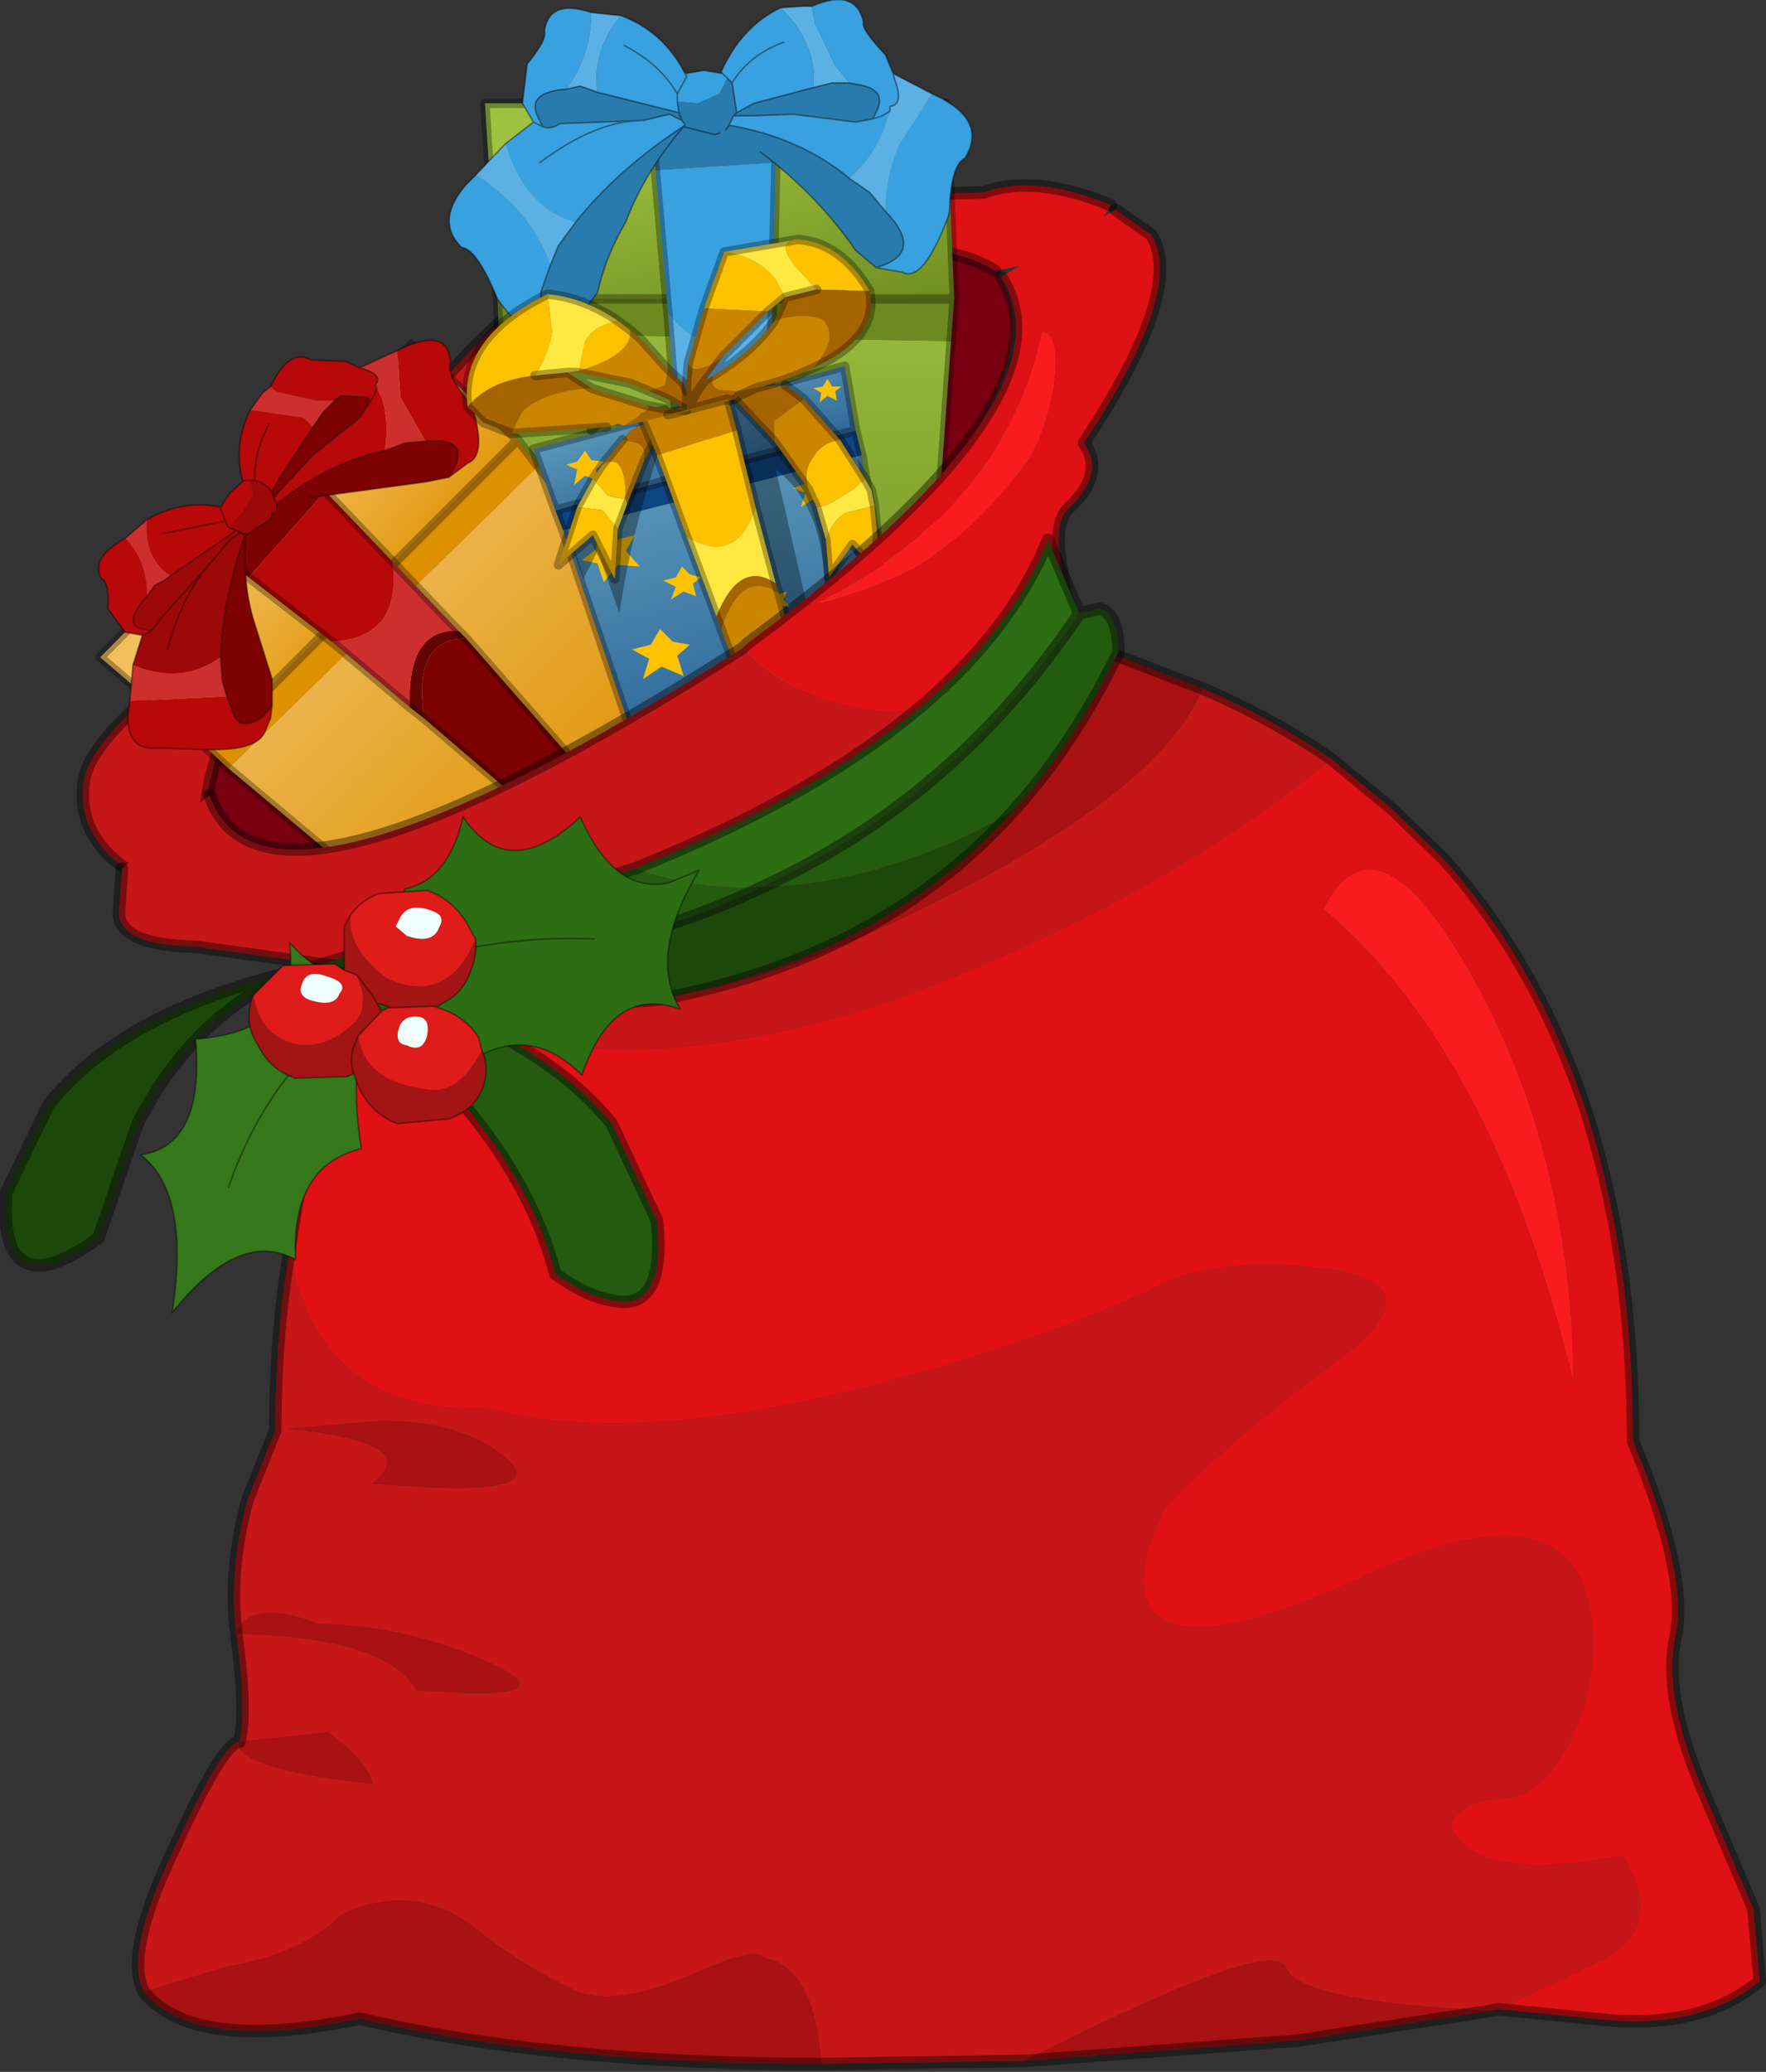 <?xml version="1.0" encoding="UTF-8" standalone="no"?>
<svg xmlns:ffdec="https://www.free-decompiler.com/flash" xmlns:xlink="http://www.w3.org/1999/xlink" ffdec:objectType="frame" height="66.2px" width="56.45px" xmlns="http://www.w3.org/2000/svg">
  <rect width="100%" height="100%" fill="#333333" stroke="none"/>
  <g transform="matrix(1.0, 0.0, 0.0, 1.0, 28.0, 65.35)">
    <use ffdec:characterId="187" height="66.2" transform="matrix(1.0, 0.0, 0.0, 1.0, -28.0, -65.35)" width="56.45" xlink:href="#decoration191-shape0"/>
  </g>
  <defs>
    <g id="decoration191-shape0" transform="matrix(1.0, 0.0, 0.0, 1.0, 28.0, 65.35)">
      <path d="M3.8 -56.7 Q2.85 -57.3 1.25 -57.4 L-0.6 -57.0 -2.75 -56.75 Q-4.9 -57.4 -8.3 -54.65 L-8.35 -55.9 Q-7.65 -57.4 -4.05 -59.0 L3.45 -59.2 Q5.05 -59.8 7.5 -58.8 6.7 -57.15 3.8 -56.7" fill="#df1114" fill-rule="evenodd" stroke="none"/>
      <path d="M-8.3 -54.65 Q-4.9 -57.4 -2.75 -56.75 L-0.6 -57.0 1.25 -57.4 Q2.85 -57.3 3.8 -56.7 6.3 -53.5 -1.9 -45.7 -10.1 -37.9 -20.35 -37.35 -22.05 -37.9 -21.1 -41.1 -20.15 -44.3 -15.9 -48.1 L-8.3 -54.65" fill="#780011" fill-rule="evenodd" stroke="none"/>
      <path d="M-8.3 -54.65 L-15.9 -48.1 Q-20.15 -44.3 -21.1 -41.1 -22.05 -37.9 -20.35 -37.35 L-23.6 -37.35 Q-25.65 -38.55 -25.3 -40.5 -24.95 -42.4 -17.85 -47.15 -12.55 -57.3 -4.6 -58.9 L-4.05 -59.0 Q-7.65 -57.4 -8.35 -55.9 L-8.3 -54.65" fill="#c71618" fill-rule="evenodd" stroke="none"/>
      <path d="M3.8 -56.7 Q2.85 -57.3 1.25 -57.4 L-0.6 -57.0 -2.75 -56.75 Q-4.9 -57.4 -8.3 -54.65 L-15.9 -48.1 Q-20.15 -44.3 -21.1 -41.1 -22.05 -37.9 -20.35 -37.35 M7.5 -58.8 Q5.05 -59.8 3.45 -59.2 L-4.05 -59.0 -4.6 -58.9 Q-12.55 -57.3 -17.85 -47.15 -24.95 -42.4 -25.3 -40.5 -25.65 -38.55 -23.6 -37.35" fill="none" stroke="#000000" stroke-linecap="round" stroke-linejoin="round" stroke-opacity="0.4" stroke-width="0.4"/>
      <path d="M-12.1 -55.8 L2.5 -55.8 2.4 -54.45 -12.05 -54.7 -12.1 -55.8" fill="#6c8a1f" fill-rule="evenodd" stroke="none"/>
      <path d="M-12.1 -55.8 L-12.5 -62.05 2.25 -62.05 2.5 -55.8 -12.1 -55.8" fill="url(#decoration191-gradient0)" fill-rule="evenodd" stroke="none"/>
      <path d="M2.4 -54.45 L1.6 -43.25 -11.3 -43.3 -12.05 -54.7 2.4 -54.45" fill="url(#decoration191-gradient1)" fill-rule="evenodd" stroke="none"/>
      <path d="M2.5 -55.8 L2.25 -62.05 -12.5 -62.05 -12.1 -55.8 2.5 -55.8 2.4 -54.45 1.6 -43.25 -11.3 -43.3 -12.05 -54.7 -12.1 -55.8" fill="none" stroke="#000000" stroke-linecap="round" stroke-linejoin="round" stroke-opacity="0.302" stroke-width="0.3"/>
      <path d="M-7.05 -59.9 L-7.2 -62.1 -7.25 -62.2 -3.2 -62.2 -3.15 -62.05 -3.2 -62.05 -3.2 -60.15 -7.05 -59.9 M-3.35 -51.3 L-3.8 -43.15 -5.85 -43.15 -6.25 -50.15 -6.15 -50.25 Q-4.6 -52.95 -3.35 -51.3" fill="#297bad" fill-rule="evenodd" stroke="none"/>
      <path d="M-3.2 -60.15 L-3.3 -55.9 Q-4.9 -53.2 -6.65 -55.35 L-7.05 -59.9 -3.2 -60.15" fill="#3aa1e0" fill-rule="evenodd" stroke="none"/>
      <path d="M-3.4 -51.75 L-3.35 -51.3 Q-4.6 -52.95 -6.15 -50.25 L-6.25 -50.15 -6.3 -50.9 Q-4.6 -53.4 -3.4 -51.75" fill="#1c5b81" fill-rule="evenodd" stroke="none"/>
      <path d="M-3.3 -55.9 L-3.4 -51.75 Q-4.6 -53.4 -6.3 -50.9 L-6.65 -55.35 Q-4.9 -53.2 -3.3 -55.9" fill="#5bb1e5" fill-rule="evenodd" stroke="none"/>
      <path d="M-7.05 -59.9 L-7.2 -62.1 -7.25 -62.2 -3.2 -62.2 -3.15 -62.05 -3.2 -62.05 -3.2 -60.15 -3.3 -55.9 -3.4 -51.75 -3.35 -51.3 -3.8 -43.15 -5.85 -43.15 -6.25 -50.15 -6.3 -50.9 -6.65 -55.35 -7.05 -59.9 Z" fill="none" stroke="#000000" stroke-linecap="round" stroke-linejoin="round" stroke-opacity="0.302" stroke-width="0.3"/>
      <path d="M0.55 -63.0 L0.6 -62.8 Q0.9 -62.0 0.45 -61.95 L0.45 -61.8 0.3 -61.35 Q0.0 -60.4 -0.85 -59.65 -2.4 -60.95 -4.7 -61.35 L-4.55 -61.65 -3.95 -61.65 -2.65 -61.7 -0.65 -61.45 -0.1 -61.55 0.0 -61.75 Q0.4 -62.5 -0.6 -62.65 L-0.85 -62.7 -1.3 -63.25 -1.95 -64.6 -2.05 -65.15 Q-0.65 -65.75 -0.4 -64.65 -0.5 -64.45 0.3 -63.6 L0.55 -63.0 M0.3 -58.6 Q0.3 -59.75 0.75 -60.75 L1.8 -62.35 Q3.6 -61.55 2.85 -60.3 2.4 -60.1 2.35 -58.6 L2.3 -58.4 Q1.5 -56.3 0.85 -56.65 L0.0 -56.8 Q1.6 -57.25 0.3 -58.6 M0.45 -61.8 L0.2 -61.65 -0.1 -61.55 0.2 -61.65 0.45 -61.8 M-9.55 -55.15 L-9.85 -54.85 -10.3 -54.65 Q-10.9 -54.15 -12.1 -55.8 -12.75 -57.4 -13.25 -57.45 -14.1 -58.3 -13.1 -59.45 L-12.8 -59.75 Q-11.1 -58.75 -10.4 -56.9 L-10.7 -56.05 Q-10.8 -55.35 -10.0 -55.15 L-9.55 -55.15 M-11.85 -60.75 L-10.95 -61.45 -11.3 -62.05 -11.15 -63.3 Q-10.5 -64.1 -10.6 -64.35 -10.45 -65.4 -9.1 -64.95 -9.1 -63.6 -9.9 -62.5 -11.2 -62.4 -10.8 -61.6 L-10.65 -61.3 Q-10.4 -61.2 -10.1 -61.4 L-7.45 -61.5 -6.6 -61.7 -6.2 -61.5 -6.1 -61.35 Q-8.25 -59.95 -9.6 -58.25 -11.2 -58.65 -11.85 -60.75 M-8.15 -64.85 Q-6.8 -64.35 -6.1 -63.0 L-5.5 -63.1 -4.9 -63.0 -4.95 -63.05 Q-4.3 -64.5 -3.05 -65.1 -2.15 -64.25 -2.0 -63.15 L-2.0 -62.55 -3.9 -62.05 -4.45 -61.75 -4.6 -62.7 -4.75 -62.85 -5.0 -62.35 -5.7 -62.05 -6.35 -62.1 -6.35 -62.35 Q-6.9 -63.3 -8.05 -63.9 -6.9 -63.3 -6.35 -62.35 L-6.35 -62.1 -6.3 -61.75 -8.9 -62.4 Q-9.1 -63.7 -8.15 -64.85 M-6.1 -63.0 L-6.05 -62.9 -6.35 -62.35 -6.05 -62.9 -6.1 -63.0 M-4.9 -63.0 L-4.75 -62.85 -4.9 -63.0 M-2.95 -64.0 Q-4.05 -63.6 -4.6 -62.7 -4.05 -63.6 -2.95 -64.0 M-10.65 -61.3 L-10.95 -61.45 -10.65 -61.3 M-10.75 -60.15 Q-8.95 -61.5 -7.45 -61.5 -8.95 -61.5 -10.75 -60.15" fill="#3aa1e0" fill-rule="evenodd" stroke="none"/>
      <path d="M0.45 -61.8 L0.45 -61.95 Q0.9 -62.0 0.6 -62.8 L0.55 -63.0 1.8 -62.35 0.75 -60.75 Q0.3 -59.75 0.3 -58.6 L-0.2 -59.2 -0.85 -59.65 Q0.0 -60.4 0.3 -61.35 L0.45 -61.8 M-2.05 -65.15 L-1.95 -64.6 -1.3 -63.25 -0.85 -62.7 -1.4 -62.7 -2.0 -62.55 -2.0 -63.15 Q-2.15 -64.25 -3.05 -65.1 L-2.35 -65.15 -2.05 -65.15 M-12.8 -59.75 L-11.85 -60.75 Q-11.2 -58.65 -9.6 -58.25 L-10.15 -57.5 -10.4 -56.9 Q-11.1 -58.75 -12.8 -59.75 M-9.1 -64.95 L-8.15 -64.85 Q-9.1 -63.7 -8.9 -62.4 L-9.45 -62.6 -9.9 -62.5 Q-9.1 -63.6 -9.1 -64.95" fill="#5bb1e5" fill-rule="evenodd" stroke="none"/>
      <path d="M-0.85 -59.65 L-0.2 -59.2 0.3 -58.6 Q1.6 -57.25 0.0 -56.8 L-0.65 -57.35 Q-1.85 -59.1 -3.7 -60.5 L-3.8 -60.6 -4.4 -61.1 -4.8 -61.2 -5.0 -61.1 -5.15 -61.05 -6.15 -61.3 Q-7.4 -59.85 -8.0 -58.25 -8.65 -57.15 -8.9 -56.0 L-9.55 -55.15 -10.0 -55.15 Q-10.8 -55.35 -10.7 -56.05 L-10.4 -56.9 -10.15 -57.5 -9.6 -58.25 Q-8.25 -59.95 -6.1 -61.35 L-6.2 -61.5 -6.6 -61.7 -7.45 -61.5 -10.1 -61.4 Q-10.4 -61.2 -10.65 -61.3 L-10.8 -61.6 Q-11.2 -62.4 -9.9 -62.5 L-9.45 -62.6 -8.9 -62.4 -6.3 -61.75 -6.2 -61.5 -6.3 -61.75 -6.35 -62.1 -5.7 -62.05 -5.0 -62.35 -4.75 -62.85 -4.6 -62.7 -4.45 -61.75 -3.9 -62.05 -2.0 -62.55 -1.4 -62.7 -0.85 -62.7 -0.6 -62.65 Q0.4 -62.5 0.0 -61.75 L-0.1 -61.55 -0.65 -61.45 -2.65 -61.7 -3.95 -61.65 -4.55 -61.65 -4.7 -61.35 Q-2.4 -60.95 -0.85 -59.65 M-4.8 -61.2 L-4.7 -61.35 -4.8 -61.2 M-4.55 -61.65 L-4.45 -61.75 -4.55 -61.65 M-6.1 -61.35 L-6.15 -61.3 -6.1 -61.35" fill="#297bad" fill-rule="evenodd" stroke="none"/>
      <path d="M0.55 -63.0 L0.6 -62.8 Q0.9 -62.0 0.45 -61.95 L0.45 -61.8 0.2 -61.65 -0.1 -61.55 -0.65 -61.45 -2.65 -61.7 -3.95 -61.65 -4.55 -61.65 -4.7 -61.35 Q-2.4 -60.95 -0.85 -59.65 L-0.2 -59.2 0.3 -58.6 Q1.6 -57.25 0.0 -56.8 L-0.65 -57.35 Q-1.85 -59.1 -3.7 -60.5 M1.8 -62.35 L0.55 -63.0 0.3 -63.6 Q-0.5 -64.45 -0.4 -64.65 -0.65 -65.75 -2.05 -65.15 L-2.35 -65.15 -3.05 -65.1 Q-4.3 -64.5 -4.95 -63.05 L-4.9 -63.0 -5.5 -63.1 -6.1 -63.0 Q-6.8 -64.35 -8.15 -64.85 L-9.1 -64.95 Q-10.45 -65.4 -10.6 -64.35 -10.5 -64.1 -11.15 -63.3 L-11.3 -62.05 -10.95 -61.45 -10.65 -61.3 Q-10.4 -61.2 -10.1 -61.4 L-7.45 -61.5 -6.6 -61.7 -6.2 -61.5 -6.3 -61.75 -8.9 -62.4 -9.45 -62.6 -9.9 -62.5 Q-11.2 -62.4 -10.8 -61.6 L-10.65 -61.3 M-0.85 -62.7 L-0.6 -62.65 Q0.4 -62.5 0.0 -61.75 L-0.1 -61.55 M1.8 -62.35 Q3.6 -61.55 2.85 -60.3 2.4 -60.1 2.35 -58.6 L2.3 -58.4 Q1.5 -56.3 0.85 -56.65 L0.0 -56.8 M-5.0 -61.1 L-5.15 -61.05 -6.15 -61.3 Q-7.4 -59.85 -8.0 -58.25 -8.65 -57.15 -8.9 -56.0 L-9.55 -55.15 -9.85 -54.85 -10.3 -54.65 Q-10.9 -54.15 -12.1 -55.8 -12.75 -57.4 -13.25 -57.45 -14.1 -58.3 -13.1 -59.45 L-12.8 -59.75 -11.85 -60.75 -10.95 -61.45 M-6.35 -62.1 L-6.35 -62.35 Q-6.9 -63.3 -8.05 -63.9 M-4.75 -62.85 L-4.9 -63.0 M-6.35 -62.35 L-6.05 -62.9 -6.1 -63.0 M-4.75 -62.85 L-4.6 -62.7 Q-4.05 -63.6 -2.95 -64.0 M-2.0 -62.55 L-1.4 -62.7 -0.85 -62.7 M-4.6 -62.7 L-4.45 -61.75 -3.9 -62.05 -2.0 -62.55 M-9.55 -55.15 L-10.0 -55.15 Q-10.8 -55.35 -10.7 -56.05 L-10.4 -56.9 -10.15 -57.5 -9.6 -58.25 Q-8.25 -59.95 -6.1 -61.35 L-6.2 -61.5 M-4.45 -61.75 L-4.55 -61.65 M-4.7 -61.35 L-4.8 -61.2 M-6.15 -61.3 L-6.1 -61.35 M-6.3 -61.75 L-6.35 -62.1 M-7.45 -61.5 Q-8.95 -61.5 -10.75 -60.15" fill="none" stroke="#000000" stroke-linecap="round" stroke-linejoin="round" stroke-opacity="0.4" stroke-width="0.05"/>
      <path d="M-21.35 -41.4 L-11.45 -51.3 -10.8 -50.45 -20.7 -40.8 -21.35 -41.4" fill="#de9100" fill-rule="evenodd" stroke="none"/>
      <path d="M-21.35 -41.4 L-24.8 -44.35 -14.85 -54.35 -11.45 -51.3 -21.35 -41.4" fill="url(#decoration191-gradient2)" fill-rule="evenodd" stroke="none"/>
      <path d="M-10.8 -50.45 L-5.6 -44.2 -14.3 -35.45 -20.7 -40.8 -10.8 -50.45" fill="url(#decoration191-gradient3)" fill-rule="evenodd" stroke="none"/>
      <path d="M-11.45 -51.3 L-14.85 -54.35 -24.8 -44.35 -21.35 -41.4 -11.45 -51.3 -10.8 -50.45 -5.6 -44.2 -14.3 -35.45 -20.7 -40.8 -21.35 -41.4" fill="none" stroke="#000000" stroke-linecap="round" stroke-linejoin="round" stroke-opacity="0.302" stroke-width="0.3"/>
      <path d="M-20.05 -46.9 L-21.25 -47.95 -21.35 -47.95 -18.6 -50.7 -18.45 -50.65 -18.5 -50.65 -17.6 -49.65 -20.05 -46.9 M-13.1 -44.95 L-9.2 -40.5 -10.6 -39.1 -14.45 -42.4 -14.45 -42.5 Q-14.8 -44.95 -13.1 -44.95" fill="#7e0202" fill-rule="evenodd" stroke="none"/>
      <path d="M-13.35 -45.2 L-13.1 -44.95 Q-14.8 -44.95 -14.45 -42.5 L-14.45 -42.4 -14.9 -42.75 Q-15.0 -45.25 -13.35 -45.2" fill="#630303" fill-rule="evenodd" stroke="none"/>
      <path d="M-17.6 -49.65 L-15.45 -47.4 Q-15.15 -44.95 -17.4 -44.85 L-20.05 -46.9 -17.6 -49.65" fill="#b70909" fill-rule="evenodd" stroke="none"/>
      <path d="M-15.45 -47.4 L-13.35 -45.2 Q-15.0 -45.25 -14.9 -42.75 L-17.4 -44.85 Q-15.15 -44.95 -15.45 -47.4" fill="#cd2f2f" fill-rule="evenodd" stroke="none"/>
      <path d="M-20.05 -46.9 L-21.25 -47.95 -21.35 -47.95 -18.6 -50.7 -18.45 -50.65 -18.5 -50.65 -17.6 -49.65 -15.45 -47.4 -13.35 -45.2 -13.1 -44.95 -9.2 -40.5 -10.6 -39.1 -14.45 -42.4 -14.9 -42.75 -17.4 -44.85 -20.05 -46.9 Z" fill="none" stroke="#000000" stroke-linecap="round" stroke-linejoin="round" stroke-opacity="0.302" stroke-width="0.3"/>
      <path d="M-19.35 -53.0 Q-18.75 -54.25 -18.05 -53.85 L-16.95 -53.8 -16.5 -53.6 -16.35 -53.55 Q-15.75 -53.35 -16.0 -53.05 L-15.95 -52.95 -15.8 -52.65 Q-15.55 -51.9 -15.7 -50.95 -17.45 -50.6 -19.15 -49.25 L-19.25 -49.45 -18.85 -49.9 -18.0 -50.8 -16.5 -52.0 -16.2 -52.45 -16.2 -52.65 -17.1 -52.7 -17.3 -52.55 -17.9 -52.55 -19.0 -52.8 Q-19.25 -52.85 -19.35 -53.0 M-15.3 -54.15 Q-13.7 -54.95 -13.6 -53.8 -13.75 -53.4 -13.05 -52.55 L-12.95 -52.5 Q-12.4 -50.8 -13.05 -50.55 L-13.65 -50.1 Q-12.8 -51.4 -14.4 -51.25 L-15.2 -52.65 -15.3 -54.15 M-19.3 -42.8 L-19.35 -42.4 -19.5 -42.05 Q-19.7 -41.35 -21.35 -41.4 L-22.95 -41.45 Q-24.0 -41.35 -23.9 -42.6 L-23.85 -42.95 -20.75 -43.1 -20.5 -42.45 Q-20.25 -42.0 -19.6 -42.45 L-19.3 -42.8 M-23.45 -45.05 L-24.0 -45.15 -24.55 -45.9 Q-24.5 -46.75 -24.75 -46.85 -25.15 -47.5 -24.0 -48.15 -23.3 -47.45 -23.3 -46.3 -24.1 -45.4 -23.45 -45.25 L-23.15 -45.2 -23.45 -45.05 M-23.3 -48.75 Q-22.15 -49.4 -20.95 -49.15 L-20.65 -49.6 -20.2 -50.0 -20.25 -50.0 Q-20.55 -51.15 -20.0 -52.25 L-18.3 -52.0 -18.0 -51.7 -19.05 -50.1 -19.3 -49.65 Q-19.65 -50.0 -19.85 -50.0 L-20.0 -50.0 -19.9 -49.55 -20.25 -48.95 -20.7 -48.5 -20.8 -48.7 -20.7 -48.5 -20.45 -48.4 -22.55 -46.95 Q-23.4 -47.5 -23.3 -48.75 M-15.95 -52.95 L-16.05 -52.7 -16.2 -52.45 -16.05 -52.7 -15.95 -52.95 M-20.2 -50.0 L-20.0 -50.0 -20.2 -50.0 M-19.4 -51.8 Q-19.9 -50.85 -19.85 -50.0 -19.9 -50.85 -19.4 -51.8 M-20.95 -49.15 L-20.95 -49.1 -20.8 -48.7 -22.8 -48.3 -20.8 -48.7 -20.95 -49.1 -20.95 -49.15" fill="#b70909" fill-rule="evenodd" stroke="none"/>
      <path d="M-16.5 -53.6 L-15.3 -54.15 -15.2 -52.65 -14.4 -51.25 -15.05 -51.2 -15.7 -50.95 Q-15.55 -51.9 -15.8 -52.65 L-15.95 -52.95 -16.0 -53.05 Q-15.75 -53.35 -16.35 -53.55 L-16.5 -53.6 M-23.85 -42.95 L-23.75 -44.1 Q-22.2 -43.45 -20.95 -44.35 L-20.9 -43.6 -20.75 -43.1 -23.85 -42.95 M-24.0 -48.15 L-23.3 -48.75 Q-23.4 -47.5 -22.55 -46.95 -22.8 -46.75 -23.05 -46.65 L-23.3 -46.3 Q-23.3 -47.45 -24.0 -48.15 M-20.0 -52.25 L-19.6 -52.8 -19.35 -53.0 Q-19.25 -52.85 -19.0 -52.8 L-17.9 -52.55 -17.3 -52.55 -17.65 -52.2 -18.0 -51.7 -18.3 -52.0 -20.0 -52.25" fill="#cd2f2f" fill-rule="evenodd" stroke="none"/>
      <path d="M-13.65 -50.1 L-14.4 -49.95 -18.1 -49.45 -18.2 -49.45 -18.85 -49.3 -19.15 -49.1 -19.15 -49.25 Q-17.45 -50.6 -15.7 -50.95 L-15.05 -51.2 -14.4 -51.25 Q-12.8 -51.4 -13.65 -50.1 M-20.15 -48.25 Q-20.25 -46.6 -19.85 -45.4 L-19.3 -43.65 -19.3 -42.8 -19.6 -42.45 Q-20.25 -42.0 -20.5 -42.45 L-20.75 -43.1 -20.9 -43.6 -20.95 -44.35 Q-20.9 -46.15 -20.15 -48.3 L-20.15 -48.25 M-17.3 -52.55 L-17.1 -52.7 -16.2 -52.65 -16.2 -52.45 -16.5 -52.0 -18.0 -50.8 -18.85 -49.9 -19.25 -49.45 -19.3 -49.65 -19.05 -50.1 -18.0 -51.7 -17.65 -52.2 -17.3 -52.55" fill="#7e0202" fill-rule="evenodd" stroke="none"/>
      <path d="M-19.15 -49.1 L-19.3 -48.95 -19.35 -48.75 -20.15 -48.25 -20.15 -48.3 Q-20.3 -48.25 -20.3 -48.35 L-20.65 -48.1 -21.15 -47.5 -22.85 -45.6 -23.15 -45.2 -22.85 -45.6 -21.15 -47.5 -20.65 -48.1 -20.3 -48.35 Q-20.3 -48.25 -20.15 -48.3 -20.9 -46.15 -20.95 -44.35 -22.2 -43.45 -23.75 -44.1 L-23.45 -45.05 -23.15 -45.2 -23.45 -45.25 Q-24.1 -45.4 -23.3 -46.3 L-23.05 -46.65 Q-22.8 -46.75 -22.55 -46.95 L-20.45 -48.4 -20.7 -48.5 -20.25 -48.95 -19.9 -49.55 -20.0 -50.0 -19.85 -50.0 Q-19.65 -50.0 -19.3 -49.65 L-19.25 -49.45 -19.15 -49.25 -19.15 -49.1 M-20.45 -48.4 L-20.3 -48.35 -20.45 -48.4 M-22.65 -44.6 Q-22.15 -46.45 -21.15 -47.5 -22.15 -46.45 -22.65 -44.6" fill="#9d0808" fill-rule="evenodd" stroke="none"/>
      <path d="M-19.35 -53.0 Q-18.75 -54.25 -18.05 -53.85 L-16.95 -53.8 -16.5 -53.6 -15.3 -54.15 Q-13.7 -54.95 -13.6 -53.8 -13.75 -53.4 -13.05 -52.55 L-12.95 -52.5 Q-12.4 -50.8 -13.05 -50.55 L-13.65 -50.1 -14.4 -49.95 -18.1 -49.45 M-19.3 -48.95 L-19.35 -48.75 -20.15 -48.25 Q-20.25 -46.6 -19.85 -45.4 L-19.3 -43.65 -19.3 -42.8 -19.35 -42.4 -19.5 -42.05 Q-19.7 -41.35 -21.35 -41.4 L-22.95 -41.45 Q-24.0 -41.35 -23.9 -42.6 L-23.85 -42.95 -23.75 -44.1 -23.45 -45.05 -24.0 -45.15 -24.55 -45.9 Q-24.5 -46.75 -24.75 -46.85 -25.15 -47.5 -24.0 -48.15 L-23.3 -48.75 Q-22.15 -49.4 -20.95 -49.15 L-20.65 -49.6 -20.2 -50.0 -20.25 -50.0 Q-20.55 -51.15 -20.0 -52.25 L-19.6 -52.8 -19.35 -53.0 M-17.3 -52.55 L-17.1 -52.7 -16.2 -52.65 -16.2 -52.45 -16.05 -52.7 -15.95 -52.95 -16.0 -53.05 Q-15.75 -53.35 -16.35 -53.55 L-16.5 -53.6 M-15.7 -50.95 L-15.05 -51.2 -14.4 -51.25 Q-12.8 -51.4 -13.65 -50.1 M-18.0 -51.7 L-17.65 -52.2 -17.3 -52.55 M-20.0 -50.0 L-20.2 -50.0 M-19.85 -50.0 Q-19.65 -50.0 -19.3 -49.65 L-19.05 -50.1 -18.0 -51.7 M-20.0 -50.0 L-19.85 -50.0 Q-19.9 -50.85 -19.4 -51.8 M-16.2 -52.45 L-16.5 -52.0 -18.0 -50.8 -18.85 -49.9 -19.25 -49.45 -19.15 -49.25 Q-17.45 -50.6 -15.7 -50.95 M-20.15 -48.3 L-20.15 -48.25 M-19.15 -49.25 L-19.15 -49.1 M-20.75 -43.1 L-20.5 -42.45 Q-20.25 -42.0 -19.6 -42.45 L-19.3 -42.8 M-22.8 -48.3 L-20.8 -48.7 -20.95 -49.1 -20.95 -49.15 M-20.7 -48.5 L-20.8 -48.7 M-22.55 -46.95 L-20.45 -48.4 -20.7 -48.5 M-23.15 -45.2 L-22.85 -45.6 -21.15 -47.5 -20.65 -48.1 -20.3 -48.35 Q-20.3 -48.25 -20.15 -48.3 -20.9 -46.15 -20.95 -44.35 L-20.9 -43.6 -20.75 -43.1 M-20.3 -48.35 L-20.45 -48.4 M-23.3 -46.3 Q-24.1 -45.4 -23.45 -45.25 L-23.15 -45.2 -23.45 -45.05 M-22.55 -46.95 Q-22.8 -46.75 -23.05 -46.65 L-23.3 -46.3 M-21.15 -47.5 Q-22.15 -46.45 -22.65 -44.6 M-19.3 -49.65 L-19.25 -49.45" fill="none" stroke="#000000" stroke-linecap="round" stroke-linejoin="round" stroke-opacity="0.4" stroke-width="0.05"/>
      <path d="M-0.65 -51.6 L-0.45 -50.8 -10.0 -48.4 -10.25 -49.05 -0.65 -51.6" fill="#0e4583" fill-rule="evenodd" stroke="none"/>
      <path d="M-10.25 -49.05 L-10.95 -51.0 -1.0 -53.65 -0.65 -51.6 -10.25 -49.05" fill="url(#decoration191-gradient4)" fill-rule="evenodd" stroke="none"/>
      <path d="M-0.45 -50.8 L0.65 -44.3 -7.85 -42.05 -10.0 -48.4 -0.45 -50.8" fill="url(#decoration191-gradient5)" fill-rule="evenodd" stroke="none"/>
      <path d="M-10.25 -49.05 L-10.95 -51.0 -1.0 -53.65 -0.65 -51.6 -0.45 -50.8 0.65 -44.3 -7.85 -42.05 -10.0 -48.4 -10.25 -49.05 -0.65 -51.6" fill="none" stroke="#000000" stroke-linecap="round" stroke-linejoin="round" stroke-opacity="0.302" stroke-width="0.3"/>
      <path d="M-7.7 -48.25 L-8.0 -47.75 -7.55 -47.25 -8.25 -47.3 -8.7 -46.75 -8.9 -47.35 -9.4 -47.45 -8.95 -47.8 -8.85 -48.4 -8.3 -48.1 -7.7 -48.25" fill="#fcc200" fill-rule="evenodd" stroke="none"/>
      <path d="M-5.95 -44.75 L-6.35 -44.4 -6.15 -43.75 -6.85 -44.05 -7.45 -43.65 -7.25 -44.3 -7.8 -44.6 -7.2 -44.75 -6.9 -45.25 -6.5 -44.85 -5.95 -44.75" fill="#fcc200" fill-rule="evenodd" stroke="none"/>
      <path d="M-6.8 -46.8 L-6.4 -46.9 -6.2 -47.25 -5.95 -47.0 -5.6 -46.9 -5.85 -46.7 -5.75 -46.3 -6.15 -46.45 -6.55 -46.2 -6.4 -46.6 -6.8 -46.8" fill="#fcc200" fill-rule="evenodd" stroke="none"/>
      <path d="M-2.65 -49.75 L-2.25 -49.9 -2.0 -50.2 -1.75 -49.95 -1.4 -49.85 -1.7 -49.65 -1.6 -49.25 -2.0 -49.4 -2.4 -49.15 -2.25 -49.6 -2.65 -49.75" fill="#fcc200" fill-rule="evenodd" stroke="none"/>
      <path d="M-5.95 -51.6 L-5.75 -51.9 -5.45 -51.65 -5.1 -51.6 -5.4 -51.35 -5.3 -50.95 -5.7 -51.1 -6.05 -50.85 -6.0 -51.3 -6.35 -51.45 -5.95 -51.6" fill="#fcc200" fill-rule="evenodd" stroke="none"/>
      <path d="M-9.3 -50.95 L-9.1 -50.65 -8.7 -50.6 -8.95 -50.35 -8.9 -50.0 -9.3 -50.15 -9.65 -49.85 -9.55 -50.35 -9.9 -50.5 -9.55 -50.6 -9.3 -50.95" fill="#fcc200" fill-rule="evenodd" stroke="none"/>
      <path d="M-1.25 -44.95 L-2.05 -44.3 -2.0 -45.2 -2.65 -45.5 -1.95 -45.9 -1.55 -46.6 -1.0 -46.05 -0.1 -46.1 -0.8 -45.4 -0.3 -44.65 -1.25 -44.95" fill="#fcc200" fill-rule="evenodd" stroke="none"/>
      <path d="M-3.05 -46.0 L-3.25 -45.7 -3.35 -46.0 -3.6 -46.05 -3.4 -46.2 -3.35 -46.5 -3.15 -46.35 -2.85 -46.45 -2.95 -46.2 -2.75 -45.95 -3.05 -46.0" fill="#fcc200" fill-rule="evenodd" stroke="none"/>
      <path d="M-2.0 -52.95 L-1.7 -53.0 -1.55 -53.25 -1.4 -53.0 -1.1 -53.0 -1.3 -52.85 -1.25 -52.55 -1.55 -52.7 -1.8 -52.5 -1.75 -52.8 -2.0 -52.95" fill="#fcc200" fill-rule="evenodd" stroke="none"/>
      <path d="M-5.4 -52.25 Q-4.75 -53.0 -3.55 -52.7 L-0.65 -49.75 0.35 -46.55 -0.9 -47.9 -1.65 -46.1 Q-1.55 -49.1 -3.2 -50.35 L-1.65 -43.6 -2.75 -43.35 -5.4 -52.25 M-7.65 -51.75 L-6.55 -52.05 Q-7.8 -48.6 -8.2 -45.75 L-8.9 -47.75 -9.35 -46.85 -9.8 -48.1 -8.4 -50.1 -7.65 -51.75" fill="#000000" fill-opacity="0.329" fill-rule="evenodd" stroke="none"/>
      <path d="M-4.8 -52.9 L-2.9 -53.05 -2.3 -52.6 -3.25 -51.9 -3.25 -51.25 -4.8 -52.9" fill="#a66400" fill-rule="evenodd" stroke="none"/>
      <path d="M-2.3 -52.6 L-1.15 -51.3 Q-1.75 -51.2 -2.0 -50.75 -2.35 -50.3 -2.15 -49.7 L-3.25 -51.25 -3.25 -51.9 -2.3 -52.6" fill="#cb8600" fill-rule="evenodd" stroke="none"/>
      <path d="M-0.35 -50.05 L-0.15 -49.7 -0.05 -49.2 -1.0 -48.95 Q-1.4 -48.7 -1.6 -48.1 L-1.9 -49.15 Q-1.6 -49.15 -1.25 -49.4 L-0.75 -49.7 -0.35 -50.05" fill="#ffe841" fill-rule="evenodd" stroke="none"/>
      <path d="M-1.15 -51.3 L-0.35 -50.05 -0.75 -49.7 -1.25 -49.4 Q-1.6 -49.15 -1.9 -49.15 L-2.15 -49.7 Q-2.35 -50.3 -2.0 -50.75 -1.75 -51.2 -1.15 -51.3 M-0.05 -49.2 L0.05 -48.15 -0.05 -47.15 -0.75 -47.95 -1.5 -46.9 -1.6 -48.1 Q-1.4 -48.7 -1.0 -48.95 L-0.05 -49.2" fill="#fcc200" fill-rule="evenodd" stroke="none"/>
      <path d="M-2.9 -53.05 L-2.3 -52.6 -1.15 -51.3 -0.35 -50.05 -0.15 -49.7 -0.05 -49.2 0.05 -48.15 -0.05 -47.15 -0.75 -47.95 -1.5 -46.9 -1.6 -48.1 -1.9 -49.15 -2.15 -49.7 -3.25 -51.25 -4.8 -52.9" fill="none" stroke="#000000" stroke-linecap="round" stroke-linejoin="round" stroke-opacity="0.302" stroke-width="0.3"/>
      <path d="M-8.75 -50.5 L-8.1 -51.3 -7.65 -51.2 Q-7.35 -51.1 -7.4 -50.65 L-7.95 -49.25 -8.0 -49.4 Q-8.0 -50.95 -8.75 -50.5" fill="#cb8600" fill-rule="evenodd" stroke="none"/>
      <path d="M-8.1 -51.3 L-7.85 -51.6 -7.55 -51.75 -7.35 -51.8 -6.7 -52.05 -6.65 -52.05 -7.4 -50.65 Q-7.35 -51.1 -7.65 -51.2 L-8.1 -51.3" fill="#a66400" fill-rule="evenodd" stroke="none"/>
      <path d="M-9.05 -50.05 L-8.75 -50.5 Q-8.0 -50.95 -8.0 -49.4 L-8.55 -49.5 -9.05 -50.05 M-8.25 -48.45 L-8.35 -46.85 -9.05 -48.25 -10.15 -47.3 -9.55 -49.15 -8.75 -49.05 -8.25 -48.45" fill="#fcc200" fill-rule="evenodd" stroke="none"/>
      <path d="M-7.95 -49.25 L-8.25 -48.45 -8.75 -49.05 -9.55 -49.15 -9.05 -50.05 -8.55 -49.5 -8.0 -49.4 -7.95 -49.25" fill="#ffe841" fill-rule="evenodd" stroke="none"/>
      <path d="M-9.05 -50.05 L-8.75 -50.5 -8.1 -51.3 M-6.65 -52.05 L-7.4 -50.65 -7.95 -49.25 -8.25 -48.45 -8.35 -46.85 -9.05 -48.25 -10.15 -47.3 -9.55 -49.15 -9.05 -50.05" fill="none" stroke="#000000" stroke-linecap="round" stroke-linejoin="round" stroke-opacity="0.302" stroke-width="0.3"/>
      <path d="M-7.0 -50.8 L-7.5 -52.0 -7.55 -52.05 -6.75 -52.25 -6.75 -52.2 -4.75 -52.7 -4.45 -51.6 -7.0 -50.8 M-3.1 -46.4 L-2.3 -43.4 -4.1 -42.95 -4.95 -45.25 Q-4.3 -47.2 -3.1 -46.4" fill="#cb8600" fill-rule="evenodd" stroke="none"/>
      <path d="M-4.45 -51.6 L-3.85 -49.15 Q-4.45 -47.25 -6.05 -48.2 L-7.0 -50.8 -4.45 -51.6" fill="#fcc200" fill-rule="evenodd" stroke="none"/>
      <path d="M-3.85 -49.15 L-3.2 -46.7 Q-4.35 -47.5 -5.1 -45.65 L-6.05 -48.2 Q-4.45 -47.25 -3.85 -49.15" fill="#ffe841" fill-rule="evenodd" stroke="none"/>
      <path d="M-3.2 -46.7 L-3.1 -46.4 Q-4.3 -47.2 -4.95 -45.25 L-5.1 -45.65 Q-4.35 -47.5 -3.2 -46.7" fill="#a66400" fill-rule="evenodd" stroke="none"/>
      <path d="M-7.0 -50.8 L-7.5 -52.0 -7.55 -52.05 -8.25 -51.9 -8.45 -51.9 -8.8 -51.9 -9.1 -51.6 M-7.55 -52.05 L-6.75 -52.25 M-4.75 -52.7 L-4.45 -51.6 -3.85 -49.15 -3.2 -46.7 -3.1 -46.4 -2.3 -43.4 -4.1 -42.95 -4.95 -45.25 -5.1 -45.65 -6.05 -48.2 -7.0 -50.8" fill="none" stroke="#000000" stroke-linecap="round" stroke-linejoin="round" stroke-opacity="0.302" stroke-width="0.3"/>
      <path d="M-10.5 -55.95 Q-9.35 -55.85 -8.25 -55.1 -9.0 -54.95 -9.3 -54.45 L-9.5 -53.5 -9.85 -53.45 -10.9 -53.35 Q-10.45 -54.05 -10.35 -54.75 L-10.5 -55.95" fill="#ffe841" fill-rule="evenodd" stroke="none"/>
      <path d="M-13.05 -52.35 Q-13.35 -54.55 -10.5 -55.95 L-10.35 -54.75 Q-10.45 -54.05 -10.9 -53.35 -12.35 -53.2 -13.05 -52.35 M-8.25 -55.1 L-7.85 -54.8 Q-7.8 -54.0 -9.5 -53.5 L-9.3 -54.45 Q-9.0 -54.95 -8.25 -55.1" fill="#fcc200" fill-rule="evenodd" stroke="none"/>
      <path d="M-7.85 -54.8 L-7.55 -54.55 -6.65 -53.55 -6.75 -53.05 -7.25 -52.85 -7.85 -53.1 -9.55 -53.45 -9.85 -53.45 -9.5 -53.5 Q-7.8 -54.0 -7.85 -54.8 M-8.05 -51.75 L-8.25 -51.8 -8.6 -51.7 -11.65 -51.5 -11.3 -52.2 Q-10.6 -52.85 -9.1 -52.95 L-8.8 -52.85 -7.35 -52.4 Q-7.15 -52.3 -7.5 -52.15 L-7.6 -52.05 -7.65 -52.0 -8.05 -51.75" fill="#cb8600" fill-rule="evenodd" stroke="none"/>
      <path d="M-6.65 -53.55 L-6.15 -53.1 -6.05 -52.85 -6.05 -52.25 -7.35 -51.9 -8.05 -51.75 -7.65 -52.0 -7.6 -52.05 -7.5 -52.15 Q-7.15 -52.3 -7.35 -52.4 L-6.8 -52.3 -6.05 -52.25 -6.65 -52.6 -7.25 -52.85 -6.75 -53.05 -6.65 -53.55 M-11.65 -51.5 L-12.55 -51.85 -13.05 -52.35 Q-12.35 -53.2 -10.9 -53.35 L-9.85 -53.45 -9.1 -52.95 Q-10.6 -52.85 -11.3 -52.2 L-11.65 -51.5" fill="#a66400" fill-rule="evenodd" stroke="none"/>
      <path d="M-13.05 -52.35 Q-13.35 -54.55 -10.5 -55.95 -9.35 -55.85 -8.25 -55.1 L-7.85 -54.8 -7.55 -54.55 -6.65 -53.55 -6.15 -53.1 -6.05 -52.85 M-8.6 -51.7 L-11.65 -51.5 -12.55 -51.85 -13.05 -52.35 M-7.25 -52.85 L-6.65 -52.6 -6.05 -52.25 -6.8 -52.3 -7.35 -52.4 -8.8 -52.85 -9.1 -52.95 -9.85 -53.45 -10.9 -53.35 M-9.85 -53.45 L-9.55 -53.45 -7.85 -53.1 -7.25 -52.85" fill="none" stroke="#000000" stroke-linecap="round" stroke-linejoin="round" stroke-opacity="0.302" stroke-width="0.3"/>
      <path d="M-2.9 -55.85 L-3.2 -56.4 Q-3.75 -57.15 -4.85 -57.3 L-2.5 -57.7 Q-3.3 -57.65 -2.45 -56.7 L-1.9 -56.1 -2.9 -55.85" fill="#ffe841" fill-rule="evenodd" stroke="none"/>
      <path d="M-4.85 -57.3 Q-3.75 -57.15 -3.2 -56.4 L-2.9 -55.85 -3.45 -55.4 -5.5 -55.5 -4.85 -57.3 M-1.9 -56.1 L-2.45 -56.7 Q-3.3 -57.65 -2.5 -57.7 -1.1 -57.6 -0.2 -56.05 L-1.9 -56.1" fill="#fcc200" fill-rule="evenodd" stroke="none"/>
      <path d="M-2.9 -55.85 L-1.9 -56.1 -0.2 -56.05 Q0.1 -54.55 -2.0 -53.6 -1.25 -54.5 -1.6 -55.0 L-1.65 -55.1 Q-2.25 -55.4 -3.25 -55.1 L-2.9 -55.85 M-6.0 -53.75 Q-5.9 -53.5 -5.6 -53.6 -5.4 -53.6 -4.9 -53.95 L-5.45 -53.2 -5.65 -52.95 -6.05 -52.25 -5.65 -52.95 -5.45 -53.2 -5.2 -53.35 Q-5.3 -53.0 -5.0 -52.9 L-4.45 -52.85 -3.85 -52.95 -3.95 -52.9 -4.4 -52.7 Q-4.45 -52.6 -4.65 -52.55 L-4.75 -52.6 -6.05 -52.25 -6.05 -52.85 -6.05 -53.15 -6.0 -53.75" fill="#a66400" fill-rule="evenodd" stroke="none"/>
      <path d="M-5.5 -55.5 L-3.45 -55.4 -4.9 -53.95 Q-5.4 -53.6 -5.6 -53.6 -5.9 -53.5 -6.0 -53.75 L-5.5 -55.5 M-3.25 -55.1 Q-2.25 -55.4 -1.65 -55.1 L-1.6 -55.0 Q-1.25 -54.5 -2.0 -53.6 -2.7 -53.25 -3.65 -53.0 L-3.7 -53.0 -3.85 -52.95 -4.45 -52.85 -5.0 -52.9 Q-5.3 -53.0 -5.2 -53.35 -3.9 -54.15 -3.25 -55.1 M-6.65 -52.1 L-6.05 -52.25 -4.75 -52.6 -4.65 -52.55 -6.65 -52.05 -6.65 -52.1" fill="#cb8600" fill-rule="evenodd" stroke="none"/>
      <path d="M-2.9 -55.85 L-1.9 -56.1 M-2.5 -57.7 L-4.85 -57.3 -5.5 -55.5 -6.0 -53.75 -6.05 -53.15 -6.05 -52.85 -6.05 -52.25 -5.65 -52.95 -5.45 -53.2 -4.9 -53.95 -3.45 -55.4 -2.9 -55.85 -3.25 -55.1 Q-3.9 -54.15 -5.2 -53.35 L-5.45 -53.2 M-2.0 -53.6 Q0.1 -54.55 -0.2 -56.05 -1.1 -57.6 -2.5 -57.7 M-6.65 -52.1 L-6.05 -52.25 -4.75 -52.6 -4.65 -52.55 Q-4.45 -52.6 -4.4 -52.7 L-3.95 -52.9 -3.85 -52.95 -3.7 -53.0 -3.65 -53.0 Q-2.7 -53.25 -2.0 -53.6" fill="none" stroke="#000000" stroke-linecap="round" stroke-linejoin="round" stroke-opacity="0.302" stroke-width="0.3"/>
      <path d="M5.3 -54.75 Q5.9 -54.7 5.7 -53.1 5.45 -51.5 4.8 -50.55 3.15 -48.3 1.1 -47.15 -0.3 -46.45 -1.8 -46.1 4.1 -49.15 5.3 -54.75 M14.3 -36.3 Q16.0 -39.7 19.15 -34.0 22.25 -28.35 22.3 -21.15 19.75 -31.75 14.3 -36.3" fill="#f81c1f" fill-rule="evenodd" stroke="none"/>
      <path d="M7.65 -58.65 L8.8 -57.85 Q9.9 -56.1 6.65 -51.2 7.35 -50.2 6.15 -49.1 5.7 -48.65 5.9 -47.4 L6.15 -45.6 Q5.2 -44.25 3.6 -43.05 L0.85 -42.6 Q-2.25 -42.6 -4.25 -44.65 L-4.1 -44.8 Q6.5 -52.6 4.0 -56.5 L7.65 -58.65 M5.3 -54.75 Q4.1 -49.15 -1.8 -46.1 -0.3 -46.45 1.1 -47.15 3.15 -48.3 4.8 -50.55 5.45 -51.5 5.7 -53.1 5.9 -54.7 5.3 -54.75 M14.55 -41.1 L16.5 -39.5 18.15 -37.9 Q21.1 -34.6 22.65 -30.0 24.2 -25.3 24.2 -19.3 26.0 -15.0 25.55 -13.0 25.15 -11.1 26.5 -8.0 L28.05 -4.35 28.25 -2.05 Q26.45 -0.55 23.4 -0.8 L19.9 -1.15 23.25 -2.75 Q25.25 -3.85 23.85 -6.05 19.85 -5.3 18.7 -6.5 18.15 -7.05 18.6 -7.4 19.05 -7.85 20.15 -7.9 21.3 -8.0 22.2 -9.75 23.05 -11.55 22.9 -13.35 22.5 -18.15 15.75 -15.05 9.3 -12.05 8.6 -14.35 8.45 -15.05 8.8 -16.2 L9.25 -17.2 Q11.35 -19.4 14.65 -21.8 18.05 -24.3 14.4 -24.8 10.7 -25.25 8.7 -24.1 5.45 -22.6 1.1 -21.4 -7.5 -19.0 -12.4 -20.35 -17.8 -20.1 -18.75 -25.35 -18.1 -30.2 -16.2 -33.9 -8.1 -29.35 4.05 -34.8 10.1 -37.45 14.55 -41.1 M14.3 -36.3 Q19.75 -31.75 22.3 -21.15 22.25 -28.35 19.15 -34.0 16.0 -39.7 14.3 -36.3" fill="#df1114" fill-rule="evenodd" stroke="none"/>
      <path d="M3.6 -43.05 Q0.3 -40.4 -7.3 -37.15 -14.85 -33.95 -17.05 -34.45 L-21.75 -35.1 Q-24.2 -35.15 -24.2 -36.2 L-24.1 -37.6 -21.3 -39.95 Q-19.6 -34.85 -4.25 -44.65 -2.25 -42.6 0.85 -42.6 L3.6 -43.05 M10.45 -43.35 Q12.75 -42.35 14.55 -41.1 10.1 -37.45 4.05 -34.8 -8.1 -29.35 -16.2 -33.9 L-14.35 -33.5 -10.1 -33.75 Q-6.45 -32.5 1.25 -36.2 9.0 -39.95 10.45 -43.35 M19.9 -1.15 L19.65 -1.1 Q13.45 -1.4 13.1 -2.5 12.65 -3.5 4.75 0.5 L-1.75 0.6 Q-1.95 -2.5 -3.6 -2.8 -3.8 -3.2 -5.9 -2.25 -8.25 -1.25 -9.5 -1.7 -11.35 -2.55 -12.75 -3.7 -14.7 -5.25 -17.05 -4.2 -18.35 -2.9 -20.8 -2.5 L-23.4 -1.7 Q-24.05 -2.9 -22.45 -6.25 -20.9 -9.65 -20.35 -9.7 -20.1 -10.65 -20.45 -13.15 -15.65 -13.05 -14.7 -11.35 -9.65 -10.95 -12.3 -12.2 -15.1 -13.45 -17.8 -13.45 -19.9 -14.3 -20.45 -13.2 -20.7 -15.1 -20.1 -17.4 L-19.2 -19.65 Q-19.2 -22.7 -18.75 -25.35 -17.8 -20.1 -12.4 -20.35 -7.5 -19.0 1.1 -21.4 5.45 -22.6 8.7 -24.1 10.7 -25.25 14.4 -24.8 18.05 -24.3 14.65 -21.8 11.35 -19.4 9.25 -17.2 L8.8 -16.2 Q8.45 -15.05 8.6 -14.35 9.3 -12.05 15.75 -15.05 22.5 -18.15 22.9 -13.35 23.05 -11.55 22.2 -9.75 21.3 -8.0 20.15 -7.9 19.05 -7.85 18.6 -7.4 18.15 -7.05 18.7 -6.5 19.85 -5.3 23.85 -6.05 25.25 -3.85 23.25 -2.75 L19.9 -1.15 M-20.35 -9.7 Q-20.55 -8.85 -16.1 -8.35 -16.15 -8.95 -17.5 -10.0 L-20.35 -9.7 M-11.75 -18.7 Q-13.15 -19.95 -15.8 -19.95 L-18.8 -19.7 Q-14.4 -19.25 -16.1 -17.95 -10.4 -17.45 -11.75 -18.7" fill="#c71618" fill-rule="evenodd" stroke="none"/>
      <path d="M19.65 -1.1 L13.5 -0.15 4.75 0.5 Q12.65 -3.5 13.1 -2.5 13.45 -1.4 19.65 -1.1 M-1.75 0.6 Q-10.35 0.6 -16.5 -0.85 -21.8 0.25 -23.4 -1.7 L-20.8 -2.5 Q-18.35 -2.9 -17.05 -4.2 -14.7 -5.25 -12.75 -3.7 -11.35 -2.55 -9.5 -1.7 -8.25 -1.25 -5.9 -2.25 -3.8 -3.2 -3.6 -2.8 -1.95 -2.5 -1.75 0.6 M-20.45 -13.15 L-20.55 -13.2 -20.45 -13.2 Q-19.9 -14.3 -17.8 -13.45 -15.1 -13.45 -12.3 -12.2 -9.65 -10.95 -14.7 -11.35 -15.65 -13.05 -20.45 -13.15 M-10.1 -33.75 Q-8.8 -33.9 -3.35 -36.95 3.85 -40.85 7.05 -44.65 L10.45 -43.35 Q9.0 -39.95 1.25 -36.2 -6.45 -32.5 -10.1 -33.75 M-11.75 -18.7 Q-10.4 -17.45 -16.1 -17.95 -14.4 -19.25 -18.8 -19.7 L-15.8 -19.95 Q-13.15 -19.95 -11.75 -18.7 M-20.35 -9.7 L-17.5 -10.0 Q-16.15 -8.95 -16.1 -8.35 -20.55 -8.85 -20.35 -9.7" fill="#a91112" fill-rule="evenodd" stroke="none"/>
      <path d="M7.65 -58.65 L8.8 -57.85 Q9.9 -56.1 6.65 -51.2 7.35 -50.2 6.15 -49.1 5.7 -48.65 5.9 -47.4 L6.15 -45.6 Q5.2 -44.25 3.6 -43.05 0.3 -40.4 -7.3 -37.15 -14.85 -33.95 -17.05 -34.45 L-21.75 -35.1 Q-24.2 -35.15 -24.2 -36.2 L-24.1 -37.6 M-21.3 -39.95 Q-19.6 -34.85 -4.25 -44.65 L-4.1 -44.8 Q6.5 -52.6 4.0 -56.5 M10.45 -43.35 Q12.75 -42.35 14.55 -41.1 L16.5 -39.5 18.15 -37.9 Q21.1 -34.6 22.65 -30.0 24.2 -25.3 24.2 -19.3 26.0 -15.0 25.55 -13.0 25.15 -11.1 26.5 -8.0 L28.05 -4.35 28.25 -2.05 Q26.45 -0.55 23.4 -0.8 L19.9 -1.15 19.65 -1.1 13.5 -0.15 4.75 0.5 -1.75 0.6 Q-10.35 0.6 -16.5 -0.85 -21.8 0.25 -23.4 -1.7 -24.05 -2.9 -22.45 -6.25 -20.9 -9.65 -20.35 -9.7 -20.1 -10.65 -20.45 -13.15 M-20.45 -13.2 Q-20.7 -15.1 -20.1 -17.4 L-19.2 -19.65 Q-19.2 -22.7 -18.75 -25.35 -18.1 -30.2 -16.2 -33.9 L-14.35 -33.5 -10.1 -33.75 Q-8.8 -33.9 -3.35 -36.95 3.85 -40.85 7.05 -44.65 L10.45 -43.35" fill="none" stroke="#000000" stroke-linecap="round" stroke-linejoin="round" stroke-opacity="0.4" stroke-width="0.4"/>
      <path d="M6.5 -45.75 L7.15 -45.9 Q7.75 -45.75 7.75 -44.5 6.3 -41.55 4.45 -39.5 2.9 -38.5 0.6 -37.75 -1.65 -37.05 -3.65 -37.0 2.55 -39.85 6.5 -45.75" fill="#245c0f" fill-rule="evenodd" stroke="none"/>
      <path d="M4.45 -39.5 Q0.15 -34.7 -7.05 -33.4 L-13.5 -32.95 Q-15.45 -33.85 -18.0 -34.45 L-15.3 -34.45 -9.05 -35.15 Q-6.15 -35.8 -3.65 -37.0 -1.65 -37.05 0.6 -37.75 2.9 -38.5 4.45 -39.5 M-18.0 -34.45 Q-21.6 -33.35 -23.6 -29.45 L-24.85 -25.8 Q-25.7 -25.15 -26.45 -24.95 -28.0 -24.65 -27.8 -27.25 L-26.45 -30.05 Q-24.0 -33.15 -18.0 -34.45" fill="#1c490b" fill-rule="evenodd" stroke="none"/>
      <path d="M-7.7 -37.6 Q3.0 -41.9 5.5 -48.1 L6.5 -45.75 Q2.55 -39.85 -3.65 -37.0 -5.8 -36.9 -7.7 -37.6" fill="#2d6d14" fill-rule="evenodd" stroke="none"/>
      <path d="M-13.5 -32.95 Q-10.2 -31.6 -8.45 -29.45 L-7.0 -26.35 Q-6.7 -23.4 -8.45 -23.8 -9.3 -23.95 -10.25 -24.65 -11.6 -29.8 -18.0 -34.45 L-7.7 -37.6 Q-5.8 -36.9 -3.65 -37.0 -6.15 -35.8 -9.05 -35.15 L-15.3 -34.45 -18.0 -34.45 Q-15.45 -33.85 -13.5 -32.95" fill="#255b10" fill-rule="evenodd" stroke="none"/>
      <path d="M6.5 -45.75 L7.15 -45.9 Q7.75 -45.75 7.75 -44.5 6.3 -41.55 4.45 -39.5 0.15 -34.7 -7.05 -33.4 L-13.5 -32.95 Q-10.2 -31.6 -8.45 -29.45 L-7.0 -26.35 Q-6.7 -23.4 -8.45 -23.8 -9.3 -23.95 -10.25 -24.65 -11.6 -29.8 -18.0 -34.45 -21.6 -33.35 -23.6 -29.45 L-24.85 -25.8 Q-25.7 -25.15 -26.45 -24.95 -28.0 -24.65 -27.8 -27.25 L-26.45 -30.05 Q-24.0 -33.15 -18.0 -34.45 L-7.7 -37.6 Q3.0 -41.9 5.5 -48.1 L6.5 -45.75 Q2.55 -39.85 -3.65 -37.0 -6.15 -35.8 -9.05 -35.15 L-15.3 -34.45 -18.0 -34.45 Q-15.45 -33.85 -13.5 -32.95" fill="none" stroke="#000000" stroke-linecap="round" stroke-linejoin="round" stroke-opacity="0.4" stroke-width="0.4"/>
      <path d="M-15.9 -33.65 Q-16.95 -31.8 -16.45 -28.65 -18.7 -28.1 -18.55 -25.1 -20.35 -26.1 -22.5 -23.4 -21.9 -27.2 -23.5 -28.45 -21.45 -28.75 -21.75 -32.15 -18.35 -32.4 -18.75 -35.25 -17.8 -34.1 -15.9 -33.65 -19.35 -31.35 -20.7 -27.4 -19.35 -31.35 -15.9 -33.65" fill="#36781c" fill-rule="evenodd" stroke="none"/>
      <path d="M-15.9 -33.65 Q-17.8 -34.1 -18.75 -35.25 -18.35 -32.4 -21.75 -32.15 -21.45 -28.75 -23.5 -28.45 -21.9 -27.2 -22.5 -23.4 -20.35 -26.1 -18.55 -25.1 -18.7 -28.1 -16.45 -28.65 -16.95 -31.8 -15.9 -33.65 -19.35 -31.35 -20.7 -27.4" fill="none" stroke="#000000" stroke-linecap="round" stroke-linejoin="round" stroke-opacity="0.4" stroke-width="0.05"/>
      <path d="M-5.65 -37.55 Q-7.3 -34.8 -6.25 -33.1 -8.4 -33.9 -9.4 -31.0 -10.95 -32.55 -12.7 -31.6 -13.95 -33.55 -16.2 -34.15 L-15.05 -36.95 Q-13.65 -37.25 -13.2 -39.25 -11.75 -37.1 -9.45 -39.25 -8.35 -36.75 -6.6 -37.15 L-5.65 -37.55 M-9.0 -35.35 Q-12.65 -35.5 -16.2 -34.15 -12.65 -35.5 -9.0 -35.35" fill="#2d6d14" fill-rule="evenodd" stroke="none"/>
      <path d="M-5.65 -37.55 Q-7.3 -34.8 -6.25 -33.1 -8.4 -33.9 -9.4 -31.0 -10.95 -32.55 -12.7 -31.6 -13.95 -33.55 -16.2 -34.15 L-15.05 -36.95 Q-13.65 -37.25 -13.2 -39.25 -11.75 -37.1 -9.45 -39.25 -8.35 -36.75 -6.6 -37.15 L-5.65 -37.55 M-16.2 -34.15 Q-12.65 -35.5 -9.0 -35.35" fill="none" stroke="#000000" stroke-linecap="round" stroke-linejoin="round" stroke-opacity="0.4" stroke-width="0.05"/>
      <path d="M-16.8 -36.1 Q-16.5 -36.55 -15.9 -36.8 L-14.35 -36.9 Q-13.5 -36.6 -13.05 -35.8 L-12.8 -35.35 Q-13.7 -33.2 -15.65 -34.1 -16.9 -35.05 -16.8 -36.1 M-14.15 -33.2 L-14.0 -33.15 Q-13.15 -32.9 -12.7 -32.2 L-12.6 -31.8 Q-13.3 -30.35 -14.4 -30.55 -16.35 -30.8 -16.55 -32.25 L-15.8 -33.05 -15.6 -33.15 -15.55 -33.15 -14.15 -33.2 M-19.9 -33.55 L-18.95 -34.5 -17.3 -34.55 -17.0 -34.35 -16.6 -34.2 Q-16.15 -33.2 -16.7 -32.65 -17.6 -31.8 -18.6 -32.0 -19.7 -32.3 -19.9 -33.55 M-15.0 -31.95 Q-14.5 -31.7 -14.35 -32.25 -14.25 -32.75 -14.55 -32.85 -15.1 -32.95 -15.25 -32.5 -15.4 -32.0 -15.0 -31.95 M-15.0 -35.45 Q-14.15 -35.15 -13.95 -35.75 -13.75 -36.1 -14.2 -36.25 -15.0 -36.55 -15.25 -35.95 L-15.35 -35.75 -15.0 -35.45 M-18.35 -33.9 Q-18.5 -33.55 -18.1 -33.4 -17.3 -33.15 -17.15 -33.6 -16.85 -33.95 -17.55 -34.15 -18.2 -34.4 -18.35 -33.9" fill="#df1c19" fill-rule="evenodd" stroke="none"/>
      <path d="M-15.0 -35.45 L-15.35 -35.75 -15.25 -35.95 Q-15.0 -36.55 -14.2 -36.25 -13.75 -36.1 -13.95 -35.75 -14.15 -35.15 -15.0 -35.45 M-15.0 -31.95 Q-15.4 -32.0 -15.25 -32.5 -15.1 -32.95 -14.55 -32.85 -14.25 -32.75 -14.35 -32.25 -14.5 -31.7 -15.0 -31.95 M-18.35 -33.9 Q-18.2 -34.4 -17.55 -34.15 -16.85 -33.95 -17.15 -33.6 -17.3 -33.15 -18.1 -33.4 -18.5 -33.55 -18.35 -33.9" fill="#f0fffe" fill-rule="evenodd" stroke="none"/>
      <path d="M-12.8 -35.35 Q-12.75 -34.8 -12.95 -34.35 -13.15 -33.7 -13.75 -33.35 L-14.0 -33.2 -14.15 -33.2 -15.55 -33.15 -15.6 -33.2 -15.95 -33.3 -15.8 -33.05 -16.55 -32.25 Q-16.35 -30.8 -14.4 -30.55 -13.3 -30.35 -12.6 -31.8 -12.35 -31.25 -12.55 -30.65 -12.8 -29.9 -13.65 -29.6 L-15.3 -29.45 Q-16.1 -29.75 -16.5 -30.55 L-16.7 -31.05 -16.9 -30.95 -18.55 -30.9 Q-19.35 -31.15 -19.75 -31.95 -20.2 -32.6 -19.95 -33.45 L-19.9 -33.55 Q-19.7 -32.3 -18.6 -32.0 -17.6 -31.8 -16.7 -32.65 -16.15 -33.2 -16.6 -34.2 L-17.0 -34.35 -17.0 -35.75 -16.8 -36.1 Q-16.9 -35.05 -15.65 -34.1 -13.7 -33.2 -12.8 -35.35 M-15.95 -33.3 L-16.1 -33.55 -16.6 -34.2 -16.1 -33.55 -15.95 -33.3 M-16.55 -32.25 L-16.65 -32.0 Q-16.85 -31.6 -16.7 -31.05 -16.85 -31.6 -16.65 -32.0 L-16.55 -32.25" fill="#a31514" fill-rule="evenodd" stroke="none"/>
      <path d="M-16.8 -36.1 Q-16.5 -36.55 -15.9 -36.8 L-14.35 -36.9 Q-13.5 -36.6 -13.05 -35.8 L-12.8 -35.35 Q-12.75 -34.8 -12.95 -34.35 -13.15 -33.7 -13.75 -33.35 L-14.0 -33.2 -14.15 -33.2 -14.0 -33.15 Q-13.15 -32.9 -12.7 -32.2 L-12.6 -31.8 Q-12.35 -31.25 -12.55 -30.65 -12.8 -29.9 -13.65 -29.6 L-15.3 -29.45 Q-16.1 -29.75 -16.5 -30.55 L-16.7 -31.05 -16.9 -30.95 -18.55 -30.9 Q-19.35 -31.15 -19.75 -31.95 -20.2 -32.6 -19.95 -33.45 L-19.9 -33.55 -18.95 -34.5 -17.3 -34.55 -17.0 -34.35 -17.0 -35.75 -16.8 -36.1 M-16.6 -34.2 L-17.0 -34.35 M-16.6 -34.2 L-16.1 -33.55 -15.95 -33.3 -15.6 -33.2 -15.55 -33.15 -14.15 -33.2 M-15.8 -33.05 L-15.95 -33.3 M-15.8 -33.05 L-15.6 -33.15 -15.55 -33.15 M-16.7 -31.05 Q-16.85 -31.6 -16.65 -32.0 L-16.55 -32.25 -15.8 -33.05" fill="none" stroke="#000000" stroke-linecap="round" stroke-linejoin="round" stroke-opacity="0.4" stroke-width="0.05"/>
    </g>
    <linearGradient gradientTransform="matrix(0.001, 0.005, -0.002, 5.0E-4, -4.8, -57.65)" gradientUnits="userSpaceOnUse" id="decoration191-gradient0" spreadMethod="pad" x1="-819.2" x2="819.2">
      <stop offset="0.0" stop-color="#9fc241"/>
      <stop offset="1.0" stop-color="#6c8a1f"/>
    </linearGradient>
    <linearGradient gradientTransform="matrix(0.0, 0.011, -0.005, 0.0, -4.8, -49.1)" gradientUnits="userSpaceOnUse" id="decoration191-gradient1" spreadMethod="pad" x1="-819.2" x2="819.2">
      <stop offset="0.0" stop-color="#9fc241"/>
      <stop offset="1.0" stop-color="#6c8a1f"/>
    </linearGradient>
    <linearGradient gradientTransform="matrix(0.003, 0.002, -8.0E-4, 0.001, -17.3, -47.25)" gradientUnits="userSpaceOnUse" id="decoration191-gradient2" spreadMethod="pad" x1="-819.2" x2="819.2">
      <stop offset="0.0" stop-color="#f3bf5d"/>
      <stop offset="1.0" stop-color="#de9100"/>
    </linearGradient>
    <linearGradient gradientTransform="matrix(0.006, 0.006, -0.004, 0.004, -12.95, -42.85)" gradientUnits="userSpaceOnUse" id="decoration191-gradient3" spreadMethod="pad" x1="-819.2" x2="819.2">
      <stop offset="0.0" stop-color="#eebc5e"/>
      <stop offset="1.0" stop-color="#de9100"/>
    </linearGradient>
    <linearGradient gradientTransform="matrix(5.0E-4, 0.002, -0.001, 4.0E-4, -5.6, -51.2)" gradientUnits="userSpaceOnUse" id="decoration191-gradient4" spreadMethod="pad" x1="-819.2" x2="819.2">
      <stop offset="0.0" stop-color="#5896b8"/>
      <stop offset="0.957" stop-color="#30689a"/>
    </linearGradient>
    <linearGradient gradientTransform="matrix(0.001, 0.005, -0.004, 0.001, -4.3, -46.25)" gradientUnits="userSpaceOnUse" id="decoration191-gradient5" spreadMethod="pad" x1="-819.2" x2="819.2">
      <stop offset="0.0" stop-color="#5896b8"/>
      <stop offset="0.957" stop-color="#30689a"/>
    </linearGradient>
  </defs>
</svg>
